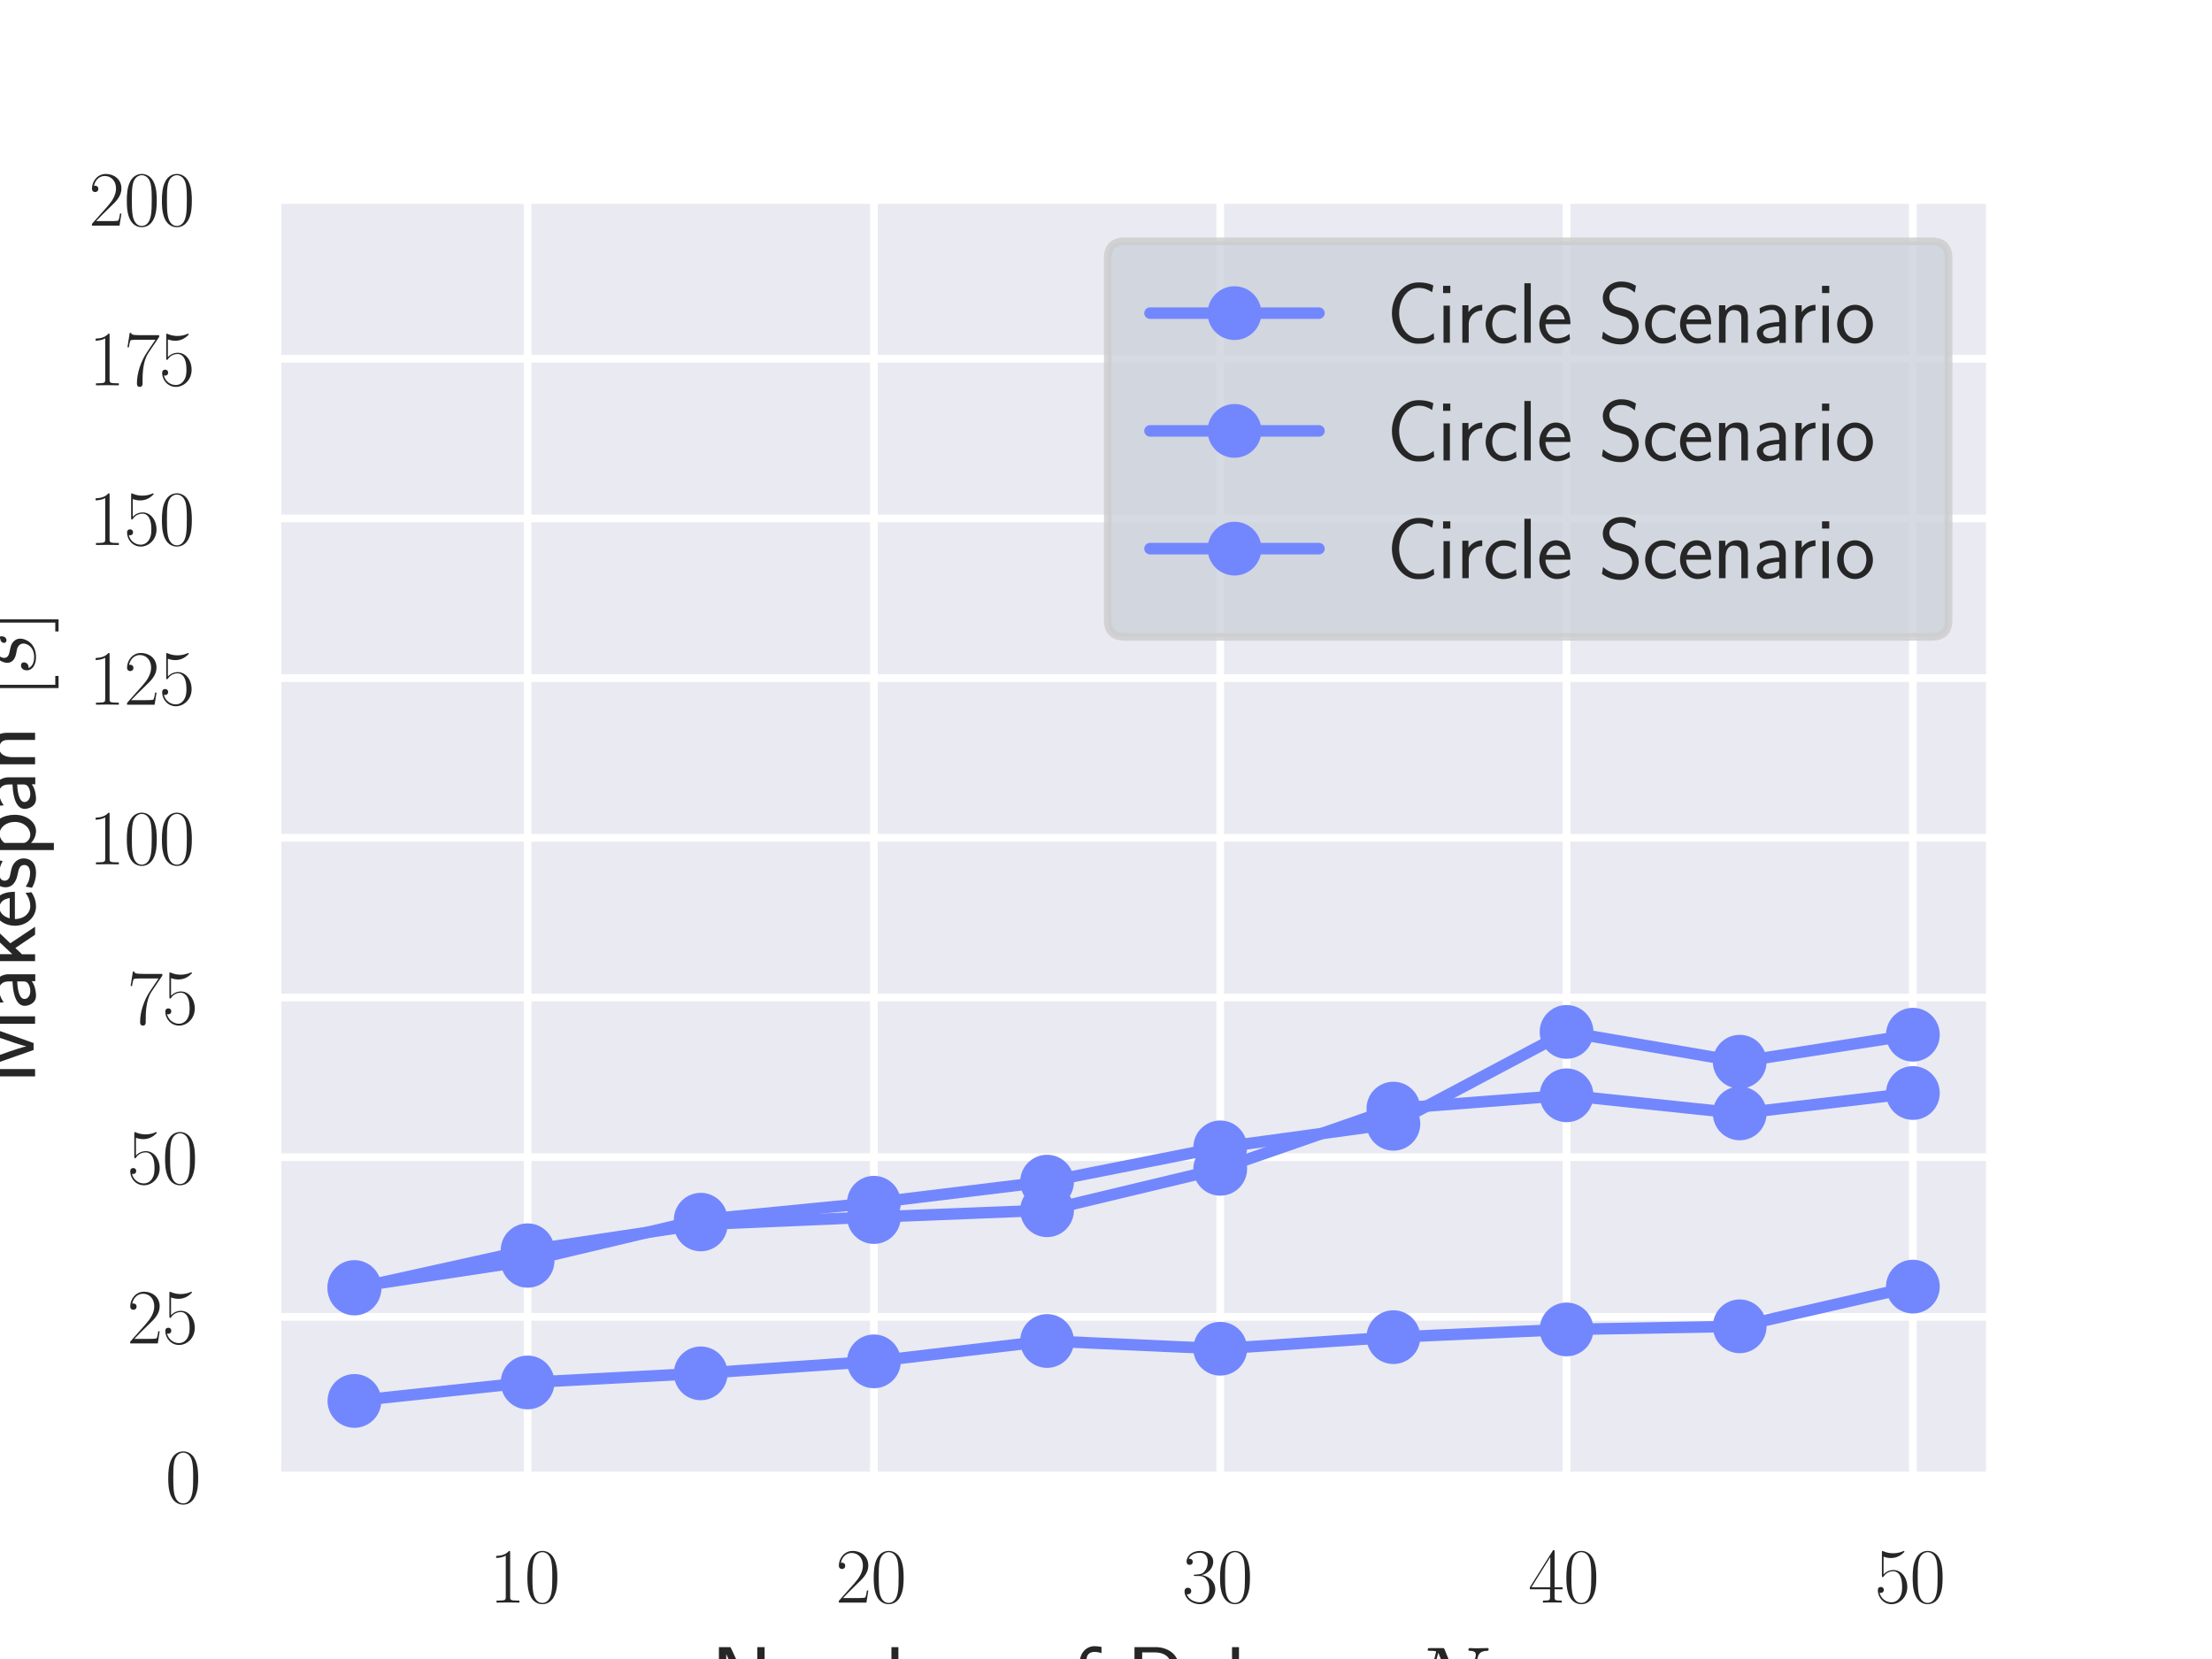 <?xml version="1.0" encoding="utf-8" standalone="no"?>
<!DOCTYPE svg PUBLIC "-//W3C//DTD SVG 1.1//EN"
  "http://www.w3.org/Graphics/SVG/1.1/DTD/svg11.dtd">
<svg xmlns:xlink="http://www.w3.org/1999/xlink" width="288pt" height="216pt" viewBox="0 0 288 216" xmlns="http://www.w3.org/2000/svg" version="1.1">
 <defs>
  <style type="text/css">*{stroke-linejoin: round; stroke-linecap: butt}</style>
 </defs>
 <g id="figure_1">
  <g id="patch_1">
   <path d="M 0 216 
L 288 216 
L 288 0 
L 0 0 
z
" style="fill: #ffffff"/>
  </g>
  <g id="axes_1">
   <g id="patch_2">
    <path d="M 36 192.24 
L 259.2 192.24 
L 259.2 25.92 
L 36 25.92 
z
" style="fill: #eaeaf2"/>
   </g>
   <g id="matplotlib.axis_1">
    <g id="xtick_1">
     <g id="line2d_1">
      <path d="M 68.691 192.24 
L 68.691 25.92 
" clip-path="url(#pa7a6f5753d)" style="fill: none; stroke: #ffffff; stroke-linecap: round"/>
     </g>
     <g id="text_1">
      <!-- $\mathdefault{10}$ -->
      <g style="fill: #262626" transform="translate(63.71 208.658) scale(0.1 -0.1)">
       <defs>
        <path id="CMR17-31" d="M 1702 4083 
C 1702 4217 1696 4224 1606 4224 
C 1357 3927 979 3833 621 3820 
C 602 3820 570 3820 563 3808 
C 557 3795 557 3782 557 3648 
C 755 3648 1088 3686 1344 3839 
L 1344 467 
C 1344 243 1331 166 781 166 
L 589 166 
L 589 0 
C 896 6 1216 12 1523 12 
C 1830 12 2150 6 2458 0 
L 2458 166 
L 2266 166 
C 1715 166 1702 236 1702 467 
L 1702 4083 
z
" transform="scale(0.016)"/>
        <path id="CMR17-30" d="M 2688 2038 
C 2688 2430 2682 3099 2413 3613 
C 2176 4063 1798 4224 1466 4224 
C 1158 4224 768 4082 525 3620 
C 269 3137 243 2539 243 2038 
C 243 1671 250 1112 448 623 
C 723 -39 1216 -128 1466 -128 
C 1760 -128 2208 -7 2470 604 
C 2662 1048 2688 1568 2688 2038 
z
M 1466 -26 
C 1056 -26 813 328 723 816 
C 653 1196 653 1749 653 2109 
C 653 2604 653 3015 736 3407 
C 858 3954 1216 4121 1466 4121 
C 1728 4121 2067 3947 2189 3420 
C 2272 3054 2278 2623 2278 2109 
C 2278 1691 2278 1176 2202 797 
C 2067 96 1690 -26 1466 -26 
z
" transform="scale(0.016)"/>
       </defs>
       <use xlink:href="#CMR17-31" transform="scale(0.996)"/>
       <use xlink:href="#CMR17-30" transform="translate(45.69 0) scale(0.996)"/>
      </g>
     </g>
    </g>
    <g id="xtick_2">
     <g id="line2d_2">
      <path d="M 113.782 192.24 
L 113.782 25.92 
" clip-path="url(#pa7a6f5753d)" style="fill: none; stroke: #ffffff; stroke-linecap: round"/>
     </g>
     <g id="text_2">
      <!-- $\mathdefault{20}$ -->
      <g style="fill: #262626" transform="translate(108.8 208.658) scale(0.1 -0.1)">
       <defs>
        <path id="CMR17-32" d="M 2669 990 
L 2554 990 
C 2490 537 2438 460 2413 422 
C 2381 371 1920 371 1830 371 
L 602 371 
C 832 620 1280 1073 1824 1596 
C 2214 1966 2669 2400 2669 3033 
C 2669 3788 2067 4224 1395 4224 
C 691 4224 262 3603 262 3027 
C 262 2777 448 2745 525 2745 
C 589 2745 781 2783 781 3007 
C 781 3206 614 3264 525 3264 
C 486 3264 448 3257 422 3244 
C 544 3788 915 4057 1306 4057 
C 1862 4057 2227 3616 2227 3033 
C 2227 2477 1901 1998 1536 1583 
L 262 147 
L 262 0 
L 2515 0 
L 2669 990 
z
" transform="scale(0.016)"/>
       </defs>
       <use xlink:href="#CMR17-32" transform="scale(0.996)"/>
       <use xlink:href="#CMR17-30" transform="translate(45.69 0) scale(0.996)"/>
      </g>
     </g>
    </g>
    <g id="xtick_3">
     <g id="line2d_3">
      <path d="M 158.873 192.24 
L 158.873 25.92 
" clip-path="url(#pa7a6f5753d)" style="fill: none; stroke: #ffffff; stroke-linecap: round"/>
     </g>
     <g id="text_3">
      <!-- $\mathdefault{30}$ -->
      <g style="fill: #262626" transform="translate(153.891 208.658) scale(0.1 -0.1)">
       <defs>
        <path id="CMR17-33" d="M 1414 2176 
C 1984 2176 2234 1673 2234 1094 
C 2234 322 1824 25 1453 25 
C 1114 25 563 193 390 691 
C 422 678 454 678 486 678 
C 640 678 755 780 755 947 
C 755 1132 614 1216 486 1216 
C 378 1216 211 1164 211 927 
C 211 335 787 -128 1466 -128 
C 2176 -128 2720 432 2720 1087 
C 2720 1718 2208 2176 1600 2246 
C 2086 2347 2554 2776 2554 3353 
C 2554 3856 2048 4224 1472 4224 
C 890 4224 378 3862 378 3347 
C 378 3123 544 3084 627 3084 
C 762 3084 877 3167 877 3334 
C 877 3500 762 3584 627 3584 
C 602 3584 570 3584 544 3571 
C 730 3999 1235 4076 1459 4076 
C 1683 4076 2106 3966 2106 3347 
C 2106 3167 2080 2851 1862 2574 
C 1670 2329 1453 2316 1242 2297 
C 1210 2297 1062 2284 1037 2284 
C 992 2278 966 2272 966 2227 
C 966 2182 973 2176 1101 2176 
L 1414 2176 
z
" transform="scale(0.016)"/>
       </defs>
       <use xlink:href="#CMR17-33" transform="scale(0.996)"/>
       <use xlink:href="#CMR17-30" transform="translate(45.69 0) scale(0.996)"/>
      </g>
     </g>
    </g>
    <g id="xtick_4">
     <g id="line2d_4">
      <path d="M 203.964 192.24 
L 203.964 25.92 
" clip-path="url(#pa7a6f5753d)" style="fill: none; stroke: #ffffff; stroke-linecap: round"/>
     </g>
     <g id="text_4">
      <!-- $\mathdefault{40}$ -->
      <g style="fill: #262626" transform="translate(198.982 208.658) scale(0.1 -0.1)">
       <defs>
        <path id="CMR17-34" d="M 2150 4147 
C 2150 4281 2144 4288 2029 4288 
L 128 1254 
L 128 1088 
L 1779 1088 
L 1779 460 
C 1779 230 1766 166 1318 166 
L 1197 166 
L 1197 0 
C 1402 12 1747 12 1965 12 
C 2182 12 2528 12 2733 0 
L 2733 166 
L 2611 166 
C 2163 166 2150 230 2150 460 
L 2150 1088 
L 2803 1088 
L 2803 1254 
L 2150 1254 
L 2150 4147 
z
M 1798 3723 
L 1798 1254 
L 256 1254 
L 1798 3723 
z
" transform="scale(0.016)"/>
       </defs>
       <use xlink:href="#CMR17-34" transform="scale(0.996)"/>
       <use xlink:href="#CMR17-30" transform="translate(45.69 0) scale(0.996)"/>
      </g>
     </g>
    </g>
    <g id="xtick_5">
     <g id="line2d_5">
      <path d="M 249.055 192.24 
L 249.055 25.92 
" clip-path="url(#pa7a6f5753d)" style="fill: none; stroke: #ffffff; stroke-linecap: round"/>
     </g>
     <g id="text_5">
      <!-- $\mathdefault{50}$ -->
      <g style="fill: #262626" transform="translate(244.073 208.658) scale(0.1 -0.1)">
       <defs>
        <path id="CMR17-35" d="M 730 3750 
C 794 3724 1056 3641 1325 3641 
C 1920 3641 2246 3961 2432 4140 
C 2432 4191 2432 4224 2394 4224 
C 2387 4224 2374 4224 2323 4198 
C 2099 4102 1837 4032 1517 4032 
C 1325 4032 1037 4055 723 4191 
C 653 4224 640 4224 634 4224 
C 602 4224 595 4217 595 4090 
L 595 2231 
C 595 2113 595 2080 659 2080 
C 691 2080 704 2093 736 2139 
C 941 2435 1222 2560 1542 2560 
C 1766 2560 2246 2415 2246 1293 
C 2246 1087 2246 716 2054 422 
C 1894 159 1645 25 1370 25 
C 947 25 518 319 403 812 
C 429 806 480 793 506 793 
C 589 793 749 838 749 1036 
C 749 1209 627 1280 506 1280 
C 358 1280 262 1190 262 1011 
C 262 454 704 -128 1382 -128 
C 2042 -128 2669 441 2669 1267 
C 2669 2054 2170 2662 1549 2662 
C 1222 2662 947 2540 730 2304 
L 730 3750 
z
" transform="scale(0.016)"/>
       </defs>
       <use xlink:href="#CMR17-35" transform="scale(0.996)"/>
       <use xlink:href="#CMR17-30" transform="translate(45.69 0) scale(0.996)"/>
      </g>
     </g>
    </g>
    <g id="text_6">
     <!-- Number of Robots $N_R$ -->
     <g style="fill: #262626" transform="translate(92.525 222.898) scale(0.12 -0.12)">
      <defs>
       <path id="CMSS17-4e" d="M 1466 4179 
L 1350 4416 
L 563 4416 
L 563 0 
L 1062 0 
L 1062 3925 
L 1069 3931 
C 1114 3817 1139 3759 1402 3193 
L 2771 236 
L 2886 0 
L 3674 0 
L 3674 4416 
L 3174 4416 
L 3174 490 
L 3168 484 
C 3123 598 3098 655 2835 1222 
L 1466 4179 
z
" transform="scale(0.016)"/>
       <path id="CMSS17-75" d="M 2618 2752 
L 2131 2752 
L 2131 976 
C 2131 500 1786 307 1421 307 
C 998 307 960 448 960 712 
L 960 2752 
L 474 2752 
L 474 680 
C 474 179 646 -64 1088 -64 
C 1306 -64 1798 -13 2144 307 
L 2144 -13 
L 2618 -13 
L 2618 2752 
z
" transform="scale(0.016)"/>
       <path id="CMSS17-6d" d="M 4288 1878 
C 4288 2309 4179 2816 3462 2816 
C 2982 2816 2694 2515 2566 2328 
C 2451 2668 2182 2816 1798 2816 
C 1363 2816 1088 2566 941 2386 
L 941 2783 
L 474 2783 
L 474 0 
L 960 0 
L 960 1556 
C 960 1936 1101 2425 1555 2425 
C 2138 2425 2138 2013 2138 1826 
L 2138 0 
L 2624 0 
L 2624 1556 
C 2624 1936 2765 2425 3219 2425 
C 3802 2425 3802 2013 3802 1826 
L 3802 0 
L 4288 0 
L 4288 1878 
z
" transform="scale(0.016)"/>
       <path id="CMSS17-62" d="M 954 4416 
L 480 4416 
L 480 -13 
L 966 -13 
L 966 275 
C 1210 38 1504 -64 1766 -64 
C 2381 -64 2880 559 2880 1382 
C 2880 2133 2496 2816 1926 2816 
C 1523 2816 1165 2649 954 2476 
L 954 4416 
z
M 966 2095 
C 1107 2276 1306 2425 1587 2425 
C 1965 2425 2394 2146 2394 1382 
C 2394 566 1882 326 1530 326 
C 1402 326 1267 358 1139 468 
C 966 624 966 721 966 812 
L 966 2095 
z
" transform="scale(0.016)"/>
       <path id="CMSS17-65" d="M 2502 1375 
C 2502 1587 2490 2001 2285 2347 
C 2061 2713 1696 2816 1421 2816 
C 755 2816 192 2184 192 1363 
C 192 579 774 -64 1510 -64 
C 1798 -64 2150 19 2470 249 
C 2470 275 2458 414 2451 421 
C 2451 433 2432 629 2432 655 
C 2125 408 1773 326 1517 326 
C 1107 326 666 667 646 1375 
L 2502 1375 
z
M 698 1728 
C 781 2086 1062 2425 1421 2425 
C 1517 2425 1965 2412 2080 1728 
L 698 1728 
z
" transform="scale(0.016)"/>
       <path id="CMSS17-72" d="M 954 1369 
C 954 1974 1395 2379 1958 2392 
L 1958 2816 
C 1549 2809 1165 2604 934 2270 
L 934 2783 
L 480 2783 
L 480 0 
L 954 0 
L 954 1369 
z
" transform="scale(0.016)"/>
       <path id="CMSS17-6f" d="M 2829 1356 
C 2829 2175 2221 2816 1504 2816 
C 768 2816 173 2156 173 1356 
C 173 544 787 -64 1498 -64 
C 2227 -64 2829 563 2829 1356 
z
M 1504 339 
C 1050 339 659 710 659 1407 
C 659 2150 1114 2425 1498 2425 
C 1914 2425 2342 2124 2342 1407 
C 2342 684 1926 339 1504 339 
z
" transform="scale(0.016)"/>
       <path id="CMSS17-66" d="M 1075 2380 
L 1722 2380 
L 1722 2752 
L 1062 2752 
L 1062 3563 
C 1062 4013 1408 4089 1606 4089 
C 1670 4089 1850 4089 2080 4007 
L 2080 4428 
C 1933 4460 1754 4480 1613 4480 
C 1018 4480 602 3994 602 3366 
L 602 2752 
L 160 2752 
L 160 2380 
L 602 2380 
L 602 0 
L 1075 0 
L 1075 2380 
z
" transform="scale(0.016)"/>
       <path id="CMSS17-52" d="M 2522 2099 
L 2534 2105 
C 3533 2450 3539 3125 3539 3244 
C 3539 3838 2925 4416 2003 4416 
L 570 4416 
L 570 0 
L 1094 0 
L 1094 2041 
L 2035 2041 
L 3168 0 
L 3706 0 
L 2522 2099 
z
M 1094 2432 
L 1094 4057 
L 1933 4057 
C 2746 4057 3034 3607 3034 3244 
C 3034 2907 2778 2432 1933 2432 
L 1094 2432 
z
" transform="scale(0.016)"/>
       <path id="CMSS17-74" d="M 1069 2380 
L 1901 2380 
L 1901 2752 
L 1069 2752 
L 1069 3520 
L 614 3520 
L 614 2752 
L 109 2752 
L 109 2380 
L 602 2380 
L 602 751 
C 602 384 685 -64 1107 -64 
C 1427 -64 1722 25 2003 172 
L 1901 551 
C 1747 416 1562 339 1363 339 
C 1082 339 1069 699 1069 860 
L 1069 2380 
z
" transform="scale(0.016)"/>
       <path id="CMSS17-73" d="M 2061 2623 
C 1683 2803 1389 2816 1197 2816 
C 742 2816 198 2655 198 2009 
C 198 1363 902 1222 1094 1183 
C 1389 1126 1715 1062 1715 742 
C 1715 339 1254 339 1171 339 
C 915 339 563 409 243 639 
L 166 211 
C 531 0 883 -64 1178 -64 
C 1965 -64 2163 416 2163 780 
C 2163 1094 1984 1305 1862 1401 
C 1651 1567 1574 1587 1050 1695 
C 960 1708 646 1779 646 2067 
C 646 2431 1050 2431 1139 2431 
C 1555 2431 1811 2303 1984 2207 
L 2061 2623 
z
" transform="scale(0.016)"/>
       <path id="CMMI12-4e" d="M 4736 3682 
C 4806 3956 4909 4147 5395 4166 
C 5414 4166 5491 4172 5491 4281 
C 5491 4352 5434 4352 5408 4352 
C 5280 4352 4954 4339 4826 4339 
L 4518 4339 
C 4429 4339 4314 4352 4224 4352 
C 4186 4352 4109 4352 4109 4230 
C 4109 4166 4160 4166 4205 4166 
C 4589 4153 4614 4007 4614 3892 
C 4614 3835 4608 3816 4589 3726 
L 3866 854 
L 2496 4243 
C 2451 4345 2445 4352 2304 4352 
L 1523 4352 
C 1395 4352 1338 4352 1338 4230 
C 1338 4166 1382 4166 1504 4166 
C 1536 4166 1914 4166 1914 4109 
C 1914 4096 1901 4045 1894 4026 
L 1043 650 
C 966 338 813 204 390 185 
C 358 185 294 179 294 64 
C 294 0 358 0 378 0 
C 506 0 832 12 960 12 
L 1267 12 
C 1357 12 1466 0 1555 0 
C 1600 0 1670 0 1670 121 
C 1670 179 1606 185 1581 185 
C 1370 191 1165 230 1165 459 
C 1165 510 1178 567 1190 618 
L 2054 4026 
C 2093 3962 2093 3949 2118 3892 
L 3642 115 
C 3674 38 3686 0 3744 0 
C 3808 0 3814 19 3840 128 
L 4736 3682 
z
" transform="scale(0.016)"/>
       <path id="CMMI12-52" d="M 2355 3917 
C 2413 4153 2438 4166 2688 4166 
L 3149 4166 
C 3699 4166 4109 4000 4109 3503 
C 4109 3177 3942 2240 2656 2240 
L 1933 2240 
L 2355 3917 
z
M 3245 2163 
C 4038 2335 4659 2846 4659 3394 
C 4659 3892 4154 4352 3264 4352 
L 1530 4352 
C 1402 4352 1344 4352 1344 4230 
C 1344 4166 1389 4166 1510 4166 
C 1894 4166 1894 4115 1894 4045 
C 1894 4032 1894 3994 1869 3898 
L 1005 475 
C 947 253 934 190 493 190 
C 346 190 301 190 301 69 
C 301 6 371 6 390 6 
C 506 6 640 19 762 19 
L 1517 19 
C 1632 19 1766 6 1882 6 
C 1933 6 2003 6 2003 126 
C 2003 190 1946 190 1850 190 
C 1459 190 1459 241 1459 304 
C 1459 310 1459 355 1472 405 
L 1901 2112 
L 2669 2112 
C 3277 2112 3392 1731 3392 1522 
C 3392 1426 3328 1179 3283 1014 
C 3213 723 3194 653 3194 532 
C 3194 82 3565 -128 3994 -128 
C 4512 -128 4736 501 4736 589 
C 4736 634 4704 653 4666 653 
C 4614 653 4602 615 4589 564 
C 4435 114 4173 0 4013 0 
C 3853 0 3750 69 3750 355 
C 3750 507 3827 1084 3834 1116 
C 3866 1350 3866 1376 3866 1426 
C 3866 1889 3488 2086 3245 2163 
z
" transform="scale(0.016)"/>
      </defs>
      <use xlink:href="#CMSS17-4e" transform="scale(0.996)"/>
      <use xlink:href="#CMSS17-75" transform="translate(66.062 0) scale(0.996)"/>
      <use xlink:href="#CMSS17-6d" transform="translate(114.266 0) scale(0.996)"/>
      <use xlink:href="#CMSS17-62" transform="translate(188.496 0) scale(0.996)"/>
      <use xlink:href="#CMSS17-65" transform="translate(239.303 0) scale(0.996)"/>
      <use xlink:href="#CMSS17-72" transform="translate(280.942 0) scale(0.996)"/>
      <use xlink:href="#CMSS17-6f" transform="translate(344.081 0) scale(0.996)"/>
      <use xlink:href="#CMSS17-66" transform="translate(390.924 0) scale(0.996)"/>
      <use xlink:href="#CMSS17-52" transform="translate(450.78 0) scale(0.996)"/>
      <use xlink:href="#CMSS17-6f" transform="translate(511.196 0) scale(0.996)"/>
      <use xlink:href="#CMSS17-62" transform="translate(558.04 0) scale(0.996)"/>
      <use xlink:href="#CMSS17-6f" transform="translate(608.847 0) scale(0.996)"/>
      <use xlink:href="#CMSS17-74" transform="translate(655.691 0) scale(0.996)"/>
      <use xlink:href="#CMSS17-73" transform="translate(689.523 0) scale(0.996)"/>
      <use xlink:href="#CMMI12-4e" transform="translate(756.665 0) scale(0.996)"/>
      <use xlink:href="#CMMI12-52" transform="translate(834.78 -14.944) scale(0.697)"/>
     </g>
    </g>
   </g>
   <g id="matplotlib.axis_2">
    <g id="ytick_1">
     <g id="line2d_6">
      <path d="M 36 192.24 
L 259.2 192.24 
" clip-path="url(#pa7a6f5753d)" style="fill: none; stroke: #ffffff; stroke-linecap: round"/>
     </g>
     <g id="text_7">
      <!-- $\mathdefault{0}$ -->
      <g style="fill: #262626" transform="translate(21.519 195.699) scale(0.1 -0.1)">
       <use xlink:href="#CMR17-30" transform="scale(0.996)"/>
      </g>
     </g>
    </g>
    <g id="ytick_2">
     <g id="line2d_7">
      <path d="M 36 171.45 
L 259.2 171.45 
" clip-path="url(#pa7a6f5753d)" style="fill: none; stroke: #ffffff; stroke-linecap: round"/>
     </g>
     <g id="text_8">
      <!-- $\mathdefault{25}$ -->
      <g style="fill: #262626" transform="translate(16.537 174.909) scale(0.1 -0.1)">
       <use xlink:href="#CMR17-32" transform="scale(0.996)"/>
       <use xlink:href="#CMR17-35" transform="translate(45.69 0) scale(0.996)"/>
      </g>
     </g>
    </g>
    <g id="ytick_3">
     <g id="line2d_8">
      <path d="M 36 150.66 
L 259.2 150.66 
" clip-path="url(#pa7a6f5753d)" style="fill: none; stroke: #ffffff; stroke-linecap: round"/>
     </g>
     <g id="text_9">
      <!-- $\mathdefault{50}$ -->
      <g style="fill: #262626" transform="translate(16.537 154.119) scale(0.1 -0.1)">
       <use xlink:href="#CMR17-35" transform="scale(0.996)"/>
       <use xlink:href="#CMR17-30" transform="translate(45.69 0) scale(0.996)"/>
      </g>
     </g>
    </g>
    <g id="ytick_4">
     <g id="line2d_9">
      <path d="M 36 129.87 
L 259.2 129.87 
" clip-path="url(#pa7a6f5753d)" style="fill: none; stroke: #ffffff; stroke-linecap: round"/>
     </g>
     <g id="text_10">
      <!-- $\mathdefault{75}$ -->
      <g style="fill: #262626" transform="translate(16.537 133.329) scale(0.1 -0.1)">
       <defs>
        <path id="CMR17-37" d="M 2886 3955 
L 2886 4096 
L 1382 4096 
C 634 4096 621 4166 595 4288 
L 480 4288 
L 294 3104 
L 410 3104 
C 429 3226 474 3552 550 3673 
C 589 3724 1062 3724 1171 3724 
L 2579 3724 
L 1869 2670 
C 1395 1961 1069 1003 1069 166 
C 1069 89 1069 -128 1299 -128 
C 1530 -128 1530 89 1530 172 
L 1530 466 
C 1530 1514 1709 2204 2003 2644 
L 2886 3955 
z
" transform="scale(0.016)"/>
       </defs>
       <use xlink:href="#CMR17-37" transform="scale(0.996)"/>
       <use xlink:href="#CMR17-35" transform="translate(45.69 0) scale(0.996)"/>
      </g>
     </g>
    </g>
    <g id="ytick_5">
     <g id="line2d_10">
      <path d="M 36 109.08 
L 259.2 109.08 
" clip-path="url(#pa7a6f5753d)" style="fill: none; stroke: #ffffff; stroke-linecap: round"/>
     </g>
     <g id="text_11">
      <!-- $\mathdefault{100}$ -->
      <g style="fill: #262626" transform="translate(11.556 112.539) scale(0.1 -0.1)">
       <use xlink:href="#CMR17-31" transform="scale(0.996)"/>
       <use xlink:href="#CMR17-30" transform="translate(45.69 0) scale(0.996)"/>
       <use xlink:href="#CMR17-30" transform="translate(91.381 0) scale(0.996)"/>
      </g>
     </g>
    </g>
    <g id="ytick_6">
     <g id="line2d_11">
      <path d="M 36 88.29 
L 259.2 88.29 
" clip-path="url(#pa7a6f5753d)" style="fill: none; stroke: #ffffff; stroke-linecap: round"/>
     </g>
     <g id="text_12">
      <!-- $\mathdefault{125}$ -->
      <g style="fill: #262626" transform="translate(11.556 91.749) scale(0.1 -0.1)">
       <use xlink:href="#CMR17-31" transform="scale(0.996)"/>
       <use xlink:href="#CMR17-32" transform="translate(45.69 0) scale(0.996)"/>
       <use xlink:href="#CMR17-35" transform="translate(91.381 0) scale(0.996)"/>
      </g>
     </g>
    </g>
    <g id="ytick_7">
     <g id="line2d_12">
      <path d="M 36 67.5 
L 259.2 67.5 
" clip-path="url(#pa7a6f5753d)" style="fill: none; stroke: #ffffff; stroke-linecap: round"/>
     </g>
     <g id="text_13">
      <!-- $\mathdefault{150}$ -->
      <g style="fill: #262626" transform="translate(11.556 70.959) scale(0.1 -0.1)">
       <use xlink:href="#CMR17-31" transform="scale(0.996)"/>
       <use xlink:href="#CMR17-35" transform="translate(45.69 0) scale(0.996)"/>
       <use xlink:href="#CMR17-30" transform="translate(91.381 0) scale(0.996)"/>
      </g>
     </g>
    </g>
    <g id="ytick_8">
     <g id="line2d_13">
      <path d="M 36 46.71 
L 259.2 46.71 
" clip-path="url(#pa7a6f5753d)" style="fill: none; stroke: #ffffff; stroke-linecap: round"/>
     </g>
     <g id="text_14">
      <!-- $\mathdefault{175}$ -->
      <g style="fill: #262626" transform="translate(11.556 50.169) scale(0.1 -0.1)">
       <use xlink:href="#CMR17-31" transform="scale(0.996)"/>
       <use xlink:href="#CMR17-37" transform="translate(45.69 0) scale(0.996)"/>
       <use xlink:href="#CMR17-35" transform="translate(91.381 0) scale(0.996)"/>
      </g>
     </g>
    </g>
    <g id="ytick_9">
     <g id="line2d_14">
      <path d="M 36 25.92 
L 259.2 25.92 
" clip-path="url(#pa7a6f5753d)" style="fill: none; stroke: #ffffff; stroke-linecap: round"/>
     </g>
     <g id="text_15">
      <!-- $\mathdefault{200}$ -->
      <g style="fill: #262626" transform="translate(11.556 29.379) scale(0.1 -0.1)">
       <use xlink:href="#CMR17-32" transform="scale(0.996)"/>
       <use xlink:href="#CMR17-30" transform="translate(45.69 0) scale(0.996)"/>
       <use xlink:href="#CMR17-30" transform="translate(91.381 0) scale(0.996)"/>
      </g>
     </g>
    </g>
    <g id="text_16">
     <!-- Makespan $[s]$ -->
     <g style="fill: #262626" transform="translate(4.567 141.249) rotate(-90) scale(0.12 -0.12)">
      <defs>
       <path id="CMSS17-4d" d="M 3194 2373 
L 2886 1476 
C 2835 1311 2662 795 2624 592 
L 2618 592 
C 2598 719 2560 853 2458 1177 
C 2400 1368 2336 1565 2272 1743 
L 1325 4416 
L 576 4416 
L 576 0 
L 1075 0 
L 1075 3899 
L 1082 3899 
C 1082 3893 1139 3613 1530 2500 
L 2374 102 
L 2848 102 
L 3610 2233 
C 3661 2379 3821 2843 3891 3066 
C 3955 3257 4115 3728 4154 3912 
L 4160 3912 
L 4160 0 
L 4666 0 
L 4666 4416 
L 3923 4416 
L 3194 2373 
z
" transform="scale(0.016)"/>
       <path id="CMSS17-61" d="M 2406 1789 
C 2406 2399 1978 2816 1402 2816 
C 1120 2816 813 2764 461 2559 
L 499 2133 
C 659 2250 934 2438 1395 2438 
C 1722 2438 1920 2185 1920 1782 
L 1920 1536 
C 896 1504 256 1209 256 711 
C 256 452 416 -64 947 -64 
C 1043 -64 1562 -52 1933 224 
L 1933 -13 
L 2406 -13 
L 2406 1789 
z
M 1920 824 
C 1920 711 1920 559 1728 446 
C 1562 339 1350 326 1261 326 
C 941 326 723 503 723 723 
C 723 1165 1722 1209 1920 1216 
L 1920 824 
z
" transform="scale(0.016)"/>
       <path id="CMSS17-6b" d="M 1696 1686 
L 2688 2735 
L 2074 2735 
L 954 1552 
L 954 4416 
L 480 4416 
L 480 0 
L 947 0 
L 947 891 
L 1376 1342 
L 2278 0 
L 2822 0 
L 1696 1686 
z
" transform="scale(0.016)"/>
       <path id="CMSS17-70" d="M 966 275 
C 1178 70 1466 -64 1773 -64 
C 2368 -64 2880 553 2880 1382 
C 2880 2147 2496 2816 1946 2816 
C 1626 2816 1242 2700 954 2470 
L 954 2764 
L 480 2764 
L 480 -1280 
L 966 -1280 
L 966 275 
z
M 966 2088 
C 1018 2166 1235 2412 1587 2412 
C 2035 2412 2394 1946 2394 1382 
C 2394 741 1958 326 1530 326 
C 1402 326 1267 358 1139 468 
C 966 624 966 721 966 812 
L 966 2088 
z
" transform="scale(0.016)"/>
       <path id="CMSS17-6e" d="M 2618 1878 
C 2618 2283 2522 2816 1798 2816 
C 1389 2816 1120 2604 941 2386 
L 941 2783 
L 474 2783 
L 474 0 
L 960 0 
L 960 1556 
C 960 1962 1114 2425 1549 2425 
C 2112 2425 2131 2045 2131 1826 
L 2131 0 
L 2618 0 
L 2618 1878 
z
" transform="scale(0.016)"/>
       <path id="CMR17-5b" d="M 1504 -1600 
L 1504 -1376 
L 902 -1376 
L 902 4575 
L 1504 4575 
L 1504 4800 
L 678 4800 
L 678 -1600 
L 1504 -1600 
z
" transform="scale(0.016)"/>
       <path id="CMMI12-73" d="M 1459 1290 
C 1568 1271 1741 1233 1779 1227 
C 1862 1201 2150 1099 2150 793 
C 2150 595 1971 64 1229 64 
C 1094 64 614 83 486 447 
C 742 414 870 614 870 755 
C 870 889 781 960 653 960 
C 512 960 326 851 326 563 
C 326 176 710 -64 1222 -64 
C 2195 -64 2483 665 2483 998 
C 2483 1093 2483 1271 2278 1475 
C 2118 1627 1965 1659 1619 1729 
C 1446 1767 1171 1824 1171 2111 
C 1171 2239 1286 2687 1894 2687 
C 2163 2687 2426 2589 2490 2368 
C 2208 2368 2195 2124 2195 2118 
C 2195 1983 2317 1945 2374 1945 
C 2464 1945 2643 2015 2643 2284 
C 2643 2546 2400 2816 1901 2816 
C 1062 2816 838 2169 838 1907 
C 838 1424 1312 1322 1459 1290 
z
" transform="scale(0.016)"/>
       <path id="CMR17-5d" d="M 915 4800 
L 90 4800 
L 90 4575 
L 691 4575 
L 691 -1376 
L 90 -1376 
L 90 -1600 
L 915 -1600 
L 915 4800 
z
" transform="scale(0.016)"/>
      </defs>
      <use xlink:href="#CMSS17-4d" transform="scale(0.996)"/>
      <use xlink:href="#CMSS17-61" transform="translate(81.676 0) scale(0.996)"/>
      <use xlink:href="#CMSS17-6b" transform="translate(126.598 0) scale(0.996)"/>
      <use xlink:href="#CMSS17-65" transform="translate(169.598 0) scale(0.996)"/>
      <use xlink:href="#CMSS17-73" transform="translate(211.237 0) scale(0.996)"/>
      <use xlink:href="#CMSS17-70" transform="translate(247.15 0) scale(0.996)"/>
      <use xlink:href="#CMSS17-61" transform="translate(295.355 0) scale(0.996)"/>
      <use xlink:href="#CMSS17-6e" transform="translate(340.277 0) scale(0.996)"/>
      <use xlink:href="#CMR17-5b" transform="translate(419.711 0) scale(0.996)"/>
      <use xlink:href="#CMMI12-73" transform="translate(444.582 0) scale(0.996)"/>
      <use xlink:href="#CMR17-5d" transform="translate(490.532 0) scale(0.996)"/>
     </g>
    </g>
   </g>
   <g id="line2d_15">
    <path d="M 46.145 182.398 
L 68.691 179.995 
L 91.236 178.809 
L 113.782 177.248 
L 136.327 174.593 
L 158.873 175.603 
L 181.418 174.095 
L 203.964 173.091 
L 226.509 172.684 
L 249.055 167.516 
" clip-path="url(#pa7a6f5753d)" style="fill: none; stroke: #7287fd; stroke-width: 1.5; stroke-linecap: round"/>
    <defs>
     <path id="mc60d089700" d="M 0 3 
C 0.796 3 1.559 2.684 2.121 2.121 
C 2.684 1.559 3 0.796 3 0 
C 3 -0.796 2.684 -1.559 2.121 -2.121 
C 1.559 -2.684 0.796 -3 0 -3 
C -0.796 -3 -1.559 -2.684 -2.121 -2.121 
C -2.684 -1.559 -3 -0.796 -3 0 
C -3 0.796 -2.684 1.559 -2.121 2.121 
C -1.559 2.684 -0.796 3 0 3 
z
" style="stroke: #7287fd"/>
    </defs>
    <g clip-path="url(#pa7a6f5753d)">
     <use xlink:href="#mc60d089700" x="46.145" y="182.398" style="fill: #7287fd; stroke: #7287fd"/>
     <use xlink:href="#mc60d089700" x="68.691" y="179.995" style="fill: #7287fd; stroke: #7287fd"/>
     <use xlink:href="#mc60d089700" x="91.236" y="178.809" style="fill: #7287fd; stroke: #7287fd"/>
     <use xlink:href="#mc60d089700" x="113.782" y="177.248" style="fill: #7287fd; stroke: #7287fd"/>
     <use xlink:href="#mc60d089700" x="136.327" y="174.593" style="fill: #7287fd; stroke: #7287fd"/>
     <use xlink:href="#mc60d089700" x="158.873" y="175.603" style="fill: #7287fd; stroke: #7287fd"/>
     <use xlink:href="#mc60d089700" x="181.418" y="174.095" style="fill: #7287fd; stroke: #7287fd"/>
     <use xlink:href="#mc60d089700" x="203.964" y="173.091" style="fill: #7287fd; stroke: #7287fd"/>
     <use xlink:href="#mc60d089700" x="226.509" y="172.684" style="fill: #7287fd; stroke: #7287fd"/>
     <use xlink:href="#mc60d089700" x="249.055" y="167.516" style="fill: #7287fd; stroke: #7287fd"/>
    </g>
   </g>
   <g id="line2d_16">
    <path d="M 46.145 167.568 
L 68.691 164.158 
L 91.236 158.807 
L 113.782 156.597 
L 136.327 153.851 
L 158.873 149.386 
L 181.418 146.315 
L 203.964 134.355 
L 226.509 138.233 
L 249.055 134.719 
" clip-path="url(#pa7a6f5753d)" style="fill: none; stroke: #7287fd; stroke-width: 1.5; stroke-linecap: round"/>
    <g clip-path="url(#pa7a6f5753d)">
     <use xlink:href="#mc60d089700" x="46.145" y="167.568" style="fill: #7287fd; stroke: #7287fd"/>
     <use xlink:href="#mc60d089700" x="68.691" y="164.158" style="fill: #7287fd; stroke: #7287fd"/>
     <use xlink:href="#mc60d089700" x="91.236" y="158.807" style="fill: #7287fd; stroke: #7287fd"/>
     <use xlink:href="#mc60d089700" x="113.782" y="156.597" style="fill: #7287fd; stroke: #7287fd"/>
     <use xlink:href="#mc60d089700" x="136.327" y="153.851" style="fill: #7287fd; stroke: #7287fd"/>
     <use xlink:href="#mc60d089700" x="158.873" y="149.386" style="fill: #7287fd; stroke: #7287fd"/>
     <use xlink:href="#mc60d089700" x="181.418" y="146.315" style="fill: #7287fd; stroke: #7287fd"/>
     <use xlink:href="#mc60d089700" x="203.964" y="134.355" style="fill: #7287fd; stroke: #7287fd"/>
     <use xlink:href="#mc60d089700" x="226.509" y="138.233" style="fill: #7287fd; stroke: #7287fd"/>
     <use xlink:href="#mc60d089700" x="249.055" y="134.719" style="fill: #7287fd; stroke: #7287fd"/>
    </g>
   </g>
   <g id="line2d_17">
    <path d="M 46.145 167.763 
L 68.691 162.783 
L 91.236 159.417 
L 113.782 158.456 
L 136.327 157.571 
L 158.873 152.176 
L 181.418 144.34 
L 203.964 142.607 
L 226.509 144.963 
L 249.055 142.309 
" clip-path="url(#pa7a6f5753d)" style="fill: none; stroke: #7287fd; stroke-width: 1.5; stroke-linecap: round"/>
    <g clip-path="url(#pa7a6f5753d)">
     <use xlink:href="#mc60d089700" x="46.145" y="167.763" style="fill: #7287fd; stroke: #7287fd"/>
     <use xlink:href="#mc60d089700" x="68.691" y="162.783" style="fill: #7287fd; stroke: #7287fd"/>
     <use xlink:href="#mc60d089700" x="91.236" y="159.417" style="fill: #7287fd; stroke: #7287fd"/>
     <use xlink:href="#mc60d089700" x="113.782" y="158.456" style="fill: #7287fd; stroke: #7287fd"/>
     <use xlink:href="#mc60d089700" x="136.327" y="157.571" style="fill: #7287fd; stroke: #7287fd"/>
     <use xlink:href="#mc60d089700" x="158.873" y="152.176" style="fill: #7287fd; stroke: #7287fd"/>
     <use xlink:href="#mc60d089700" x="181.418" y="144.34" style="fill: #7287fd; stroke: #7287fd"/>
     <use xlink:href="#mc60d089700" x="203.964" y="142.607" style="fill: #7287fd; stroke: #7287fd"/>
     <use xlink:href="#mc60d089700" x="226.509" y="144.963" style="fill: #7287fd; stroke: #7287fd"/>
     <use xlink:href="#mc60d089700" x="249.055" y="142.309" style="fill: #7287fd; stroke: #7287fd"/>
    </g>
   </g>
   <g id="patch_3">
    <path d="M 36 192.24 
L 36 25.92 
" style="fill: none; stroke: #ffffff; stroke-width: 1.25; stroke-linejoin: miter; stroke-linecap: square"/>
   </g>
   <g id="patch_4">
    <path d="M 259.2 192.24 
L 259.2 25.92 
" style="fill: none; stroke: #ffffff; stroke-width: 1.25; stroke-linejoin: miter; stroke-linecap: square"/>
   </g>
   <g id="patch_5">
    <path d="M 36 192.24 
L 259.2 192.24 
" style="fill: none; stroke: #ffffff; stroke-width: 1.25; stroke-linejoin: miter; stroke-linecap: square"/>
   </g>
   <g id="patch_6">
    <path d="M 36 25.92 
L 259.2 25.92 
" style="fill: none; stroke: #ffffff; stroke-width: 1.25; stroke-linejoin: miter; stroke-linecap: square"/>
   </g>
   <g id="legend_1">
    <g id="patch_7">
     <path d="M 146.429 82.913 
L 251.5 82.913 
Q 253.7 82.913 253.7 80.713 
L 253.7 33.62 
Q 253.7 31.42 251.5 31.42 
L 146.429 31.42 
Q 144.229 31.42 144.229 33.62 
L 144.229 80.713 
Q 144.229 82.913 146.429 82.913 
z
" style="fill: #ccd0da; opacity: 0.8; stroke: #cccccc; stroke-linejoin: miter"/>
    </g>
    <g id="line2d_18">
     <path d="M 149.729 40.77 
L 160.729 40.77 
L 171.729 40.77 
" style="fill: none; stroke: #7287fd; stroke-width: 1.5; stroke-linecap: round"/>
     <g>
      <use xlink:href="#mc60d089700" x="160.729" y="40.77" style="fill: #7287fd; stroke: #7287fd"/>
     </g>
    </g>
    <g id="text_17">
     <!-- Circle Scenario -->
     <g style="fill: #262626" transform="translate(180.529 44.62) scale(0.11 -0.11)">
      <defs>
       <path id="CMSS17-43" d="M 3501 705 
C 3072 416 2874 332 2355 332 
C 1459 332 934 1304 934 2191 
C 934 3137 1472 4070 2381 4070 
C 2790 4070 3059 3954 3386 3748 
L 3475 4255 
C 3168 4409 2778 4480 2387 4480 
C 1158 4480 397 3343 397 2191 
C 397 924 1299 -77 2323 -77 
C 2874 -77 3066 -32 3539 268 
L 3501 705 
z
" transform="scale(0.016)"/>
       <path id="CMSS17-69" d="M 979 4224 
L 442 4224 
L 442 3686 
L 979 3686 
L 979 4224 
z
M 947 2752 
L 474 2752 
L 474 0 
L 947 0 
L 947 2752 
z
" transform="scale(0.016)"/>
       <path id="CMSS17-63" d="M 2464 2540 
C 2464 2585 2170 2713 2093 2739 
C 1882 2816 1613 2816 1542 2816 
C 710 2816 211 2092 211 1363 
C 211 595 768 -64 1517 -64 
C 1946 -64 2253 76 2502 243 
L 2464 665 
C 2189 454 1869 339 1523 339 
C 1024 339 698 774 698 1369 
C 698 1830 909 2412 1549 2412 
C 1901 2412 2099 2342 2394 2143 
L 2464 2540 
z
" transform="scale(0.016)"/>
       <path id="CMSS17-6c" d="M 947 4416 
L 474 4416 
L 474 0 
L 947 0 
L 947 4416 
z
" transform="scale(0.016)"/>
       <path id="CMSS17-53" d="M 2797 4230 
C 2515 4396 2208 4544 1690 4544 
C 864 4544 333 3934 333 3309 
C 333 3064 403 2787 653 2504 
C 902 2220 1184 2143 1542 2053 
C 1690 2014 1939 1943 1984 1924 
C 2342 1782 2515 1454 2515 1144 
C 2515 738 2202 307 1645 307 
C 1453 307 890 339 358 829 
L 269 320 
C 794 -64 1363 -128 1651 -128 
C 2438 -128 3002 494 3002 1202 
C 3002 1460 2925 1789 2656 2092 
C 2394 2381 2163 2446 1638 2588 
C 1338 2665 1146 2717 986 2916 
C 877 3058 819 3193 819 3367 
C 819 3728 1126 4121 1690 4121 
C 1971 4121 2336 4063 2707 3715 
L 2797 4230 
z
" transform="scale(0.016)"/>
      </defs>
      <use xlink:href="#CMSS17-43" transform="scale(0.996)"/>
      <use xlink:href="#CMSS17-69" transform="translate(59.856 0) scale(0.996)"/>
      <use xlink:href="#CMSS17-72" transform="translate(82.036 0) scale(0.996)"/>
      <use xlink:href="#CMSS17-63" transform="translate(113.946 0) scale(0.996)"/>
      <use xlink:href="#CMSS17-6c" transform="translate(155.585 0) scale(0.996)"/>
      <use xlink:href="#CMSS17-65" transform="translate(177.766 0) scale(0.996)"/>
      <use xlink:href="#CMSS17-53" transform="translate(250.634 0) scale(0.996)"/>
      <use xlink:href="#CMSS17-63" transform="translate(302.682 0) scale(0.996)"/>
      <use xlink:href="#CMSS17-65" transform="translate(344.321 0) scale(0.996)"/>
      <use xlink:href="#CMSS17-6e" transform="translate(385.96 0) scale(0.996)"/>
      <use xlink:href="#CMSS17-61" transform="translate(434.165 0) scale(0.996)"/>
      <use xlink:href="#CMSS17-72" transform="translate(476.484 0) scale(0.996)"/>
      <use xlink:href="#CMSS17-69" transform="translate(508.394 0) scale(0.996)"/>
      <use xlink:href="#CMSS17-6f" transform="translate(530.575 0) scale(0.996)"/>
     </g>
    </g>
    <g id="line2d_19">
     <path d="M 149.729 56.101 
L 160.729 56.101 
L 171.729 56.101 
" style="fill: none; stroke: #7287fd; stroke-width: 1.5; stroke-linecap: round"/>
     <g>
      <use xlink:href="#mc60d089700" x="160.729" y="56.101" style="fill: #7287fd; stroke: #7287fd"/>
     </g>
    </g>
    <g id="text_18">
     <!-- Circle Scenario -->
     <g style="fill: #262626" transform="translate(180.529 59.951) scale(0.11 -0.11)">
      <use xlink:href="#CMSS17-43" transform="scale(0.996)"/>
      <use xlink:href="#CMSS17-69" transform="translate(59.856 0) scale(0.996)"/>
      <use xlink:href="#CMSS17-72" transform="translate(82.036 0) scale(0.996)"/>
      <use xlink:href="#CMSS17-63" transform="translate(113.946 0) scale(0.996)"/>
      <use xlink:href="#CMSS17-6c" transform="translate(155.585 0) scale(0.996)"/>
      <use xlink:href="#CMSS17-65" transform="translate(177.766 0) scale(0.996)"/>
      <use xlink:href="#CMSS17-53" transform="translate(250.634 0) scale(0.996)"/>
      <use xlink:href="#CMSS17-63" transform="translate(302.682 0) scale(0.996)"/>
      <use xlink:href="#CMSS17-65" transform="translate(344.321 0) scale(0.996)"/>
      <use xlink:href="#CMSS17-6e" transform="translate(385.96 0) scale(0.996)"/>
      <use xlink:href="#CMSS17-61" transform="translate(434.165 0) scale(0.996)"/>
      <use xlink:href="#CMSS17-72" transform="translate(476.484 0) scale(0.996)"/>
      <use xlink:href="#CMSS17-69" transform="translate(508.394 0) scale(0.996)"/>
      <use xlink:href="#CMSS17-6f" transform="translate(530.575 0) scale(0.996)"/>
     </g>
    </g>
    <g id="line2d_20">
     <path d="M 149.729 71.432 
L 160.729 71.432 
L 171.729 71.432 
" style="fill: none; stroke: #7287fd; stroke-width: 1.5; stroke-linecap: round"/>
     <g>
      <use xlink:href="#mc60d089700" x="160.729" y="71.432" style="fill: #7287fd; stroke: #7287fd"/>
     </g>
    </g>
    <g id="text_19">
     <!-- Circle Scenario -->
     <g style="fill: #262626" transform="translate(180.529 75.282) scale(0.11 -0.11)">
      <use xlink:href="#CMSS17-43" transform="scale(0.996)"/>
      <use xlink:href="#CMSS17-69" transform="translate(59.856 0) scale(0.996)"/>
      <use xlink:href="#CMSS17-72" transform="translate(82.036 0) scale(0.996)"/>
      <use xlink:href="#CMSS17-63" transform="translate(113.946 0) scale(0.996)"/>
      <use xlink:href="#CMSS17-6c" transform="translate(155.585 0) scale(0.996)"/>
      <use xlink:href="#CMSS17-65" transform="translate(177.766 0) scale(0.996)"/>
      <use xlink:href="#CMSS17-53" transform="translate(250.634 0) scale(0.996)"/>
      <use xlink:href="#CMSS17-63" transform="translate(302.682 0) scale(0.996)"/>
      <use xlink:href="#CMSS17-65" transform="translate(344.321 0) scale(0.996)"/>
      <use xlink:href="#CMSS17-6e" transform="translate(385.96 0) scale(0.996)"/>
      <use xlink:href="#CMSS17-61" transform="translate(434.165 0) scale(0.996)"/>
      <use xlink:href="#CMSS17-72" transform="translate(476.484 0) scale(0.996)"/>
      <use xlink:href="#CMSS17-69" transform="translate(508.394 0) scale(0.996)"/>
      <use xlink:href="#CMSS17-6f" transform="translate(530.575 0) scale(0.996)"/>
     </g>
    </g>
   </g>
  </g>
 </g>
 <defs>
  <clipPath id="pa7a6f5753d">
   <rect x="36" y="25.92" width="223.2" height="166.32"/>
  </clipPath>
 </defs>
</svg>
